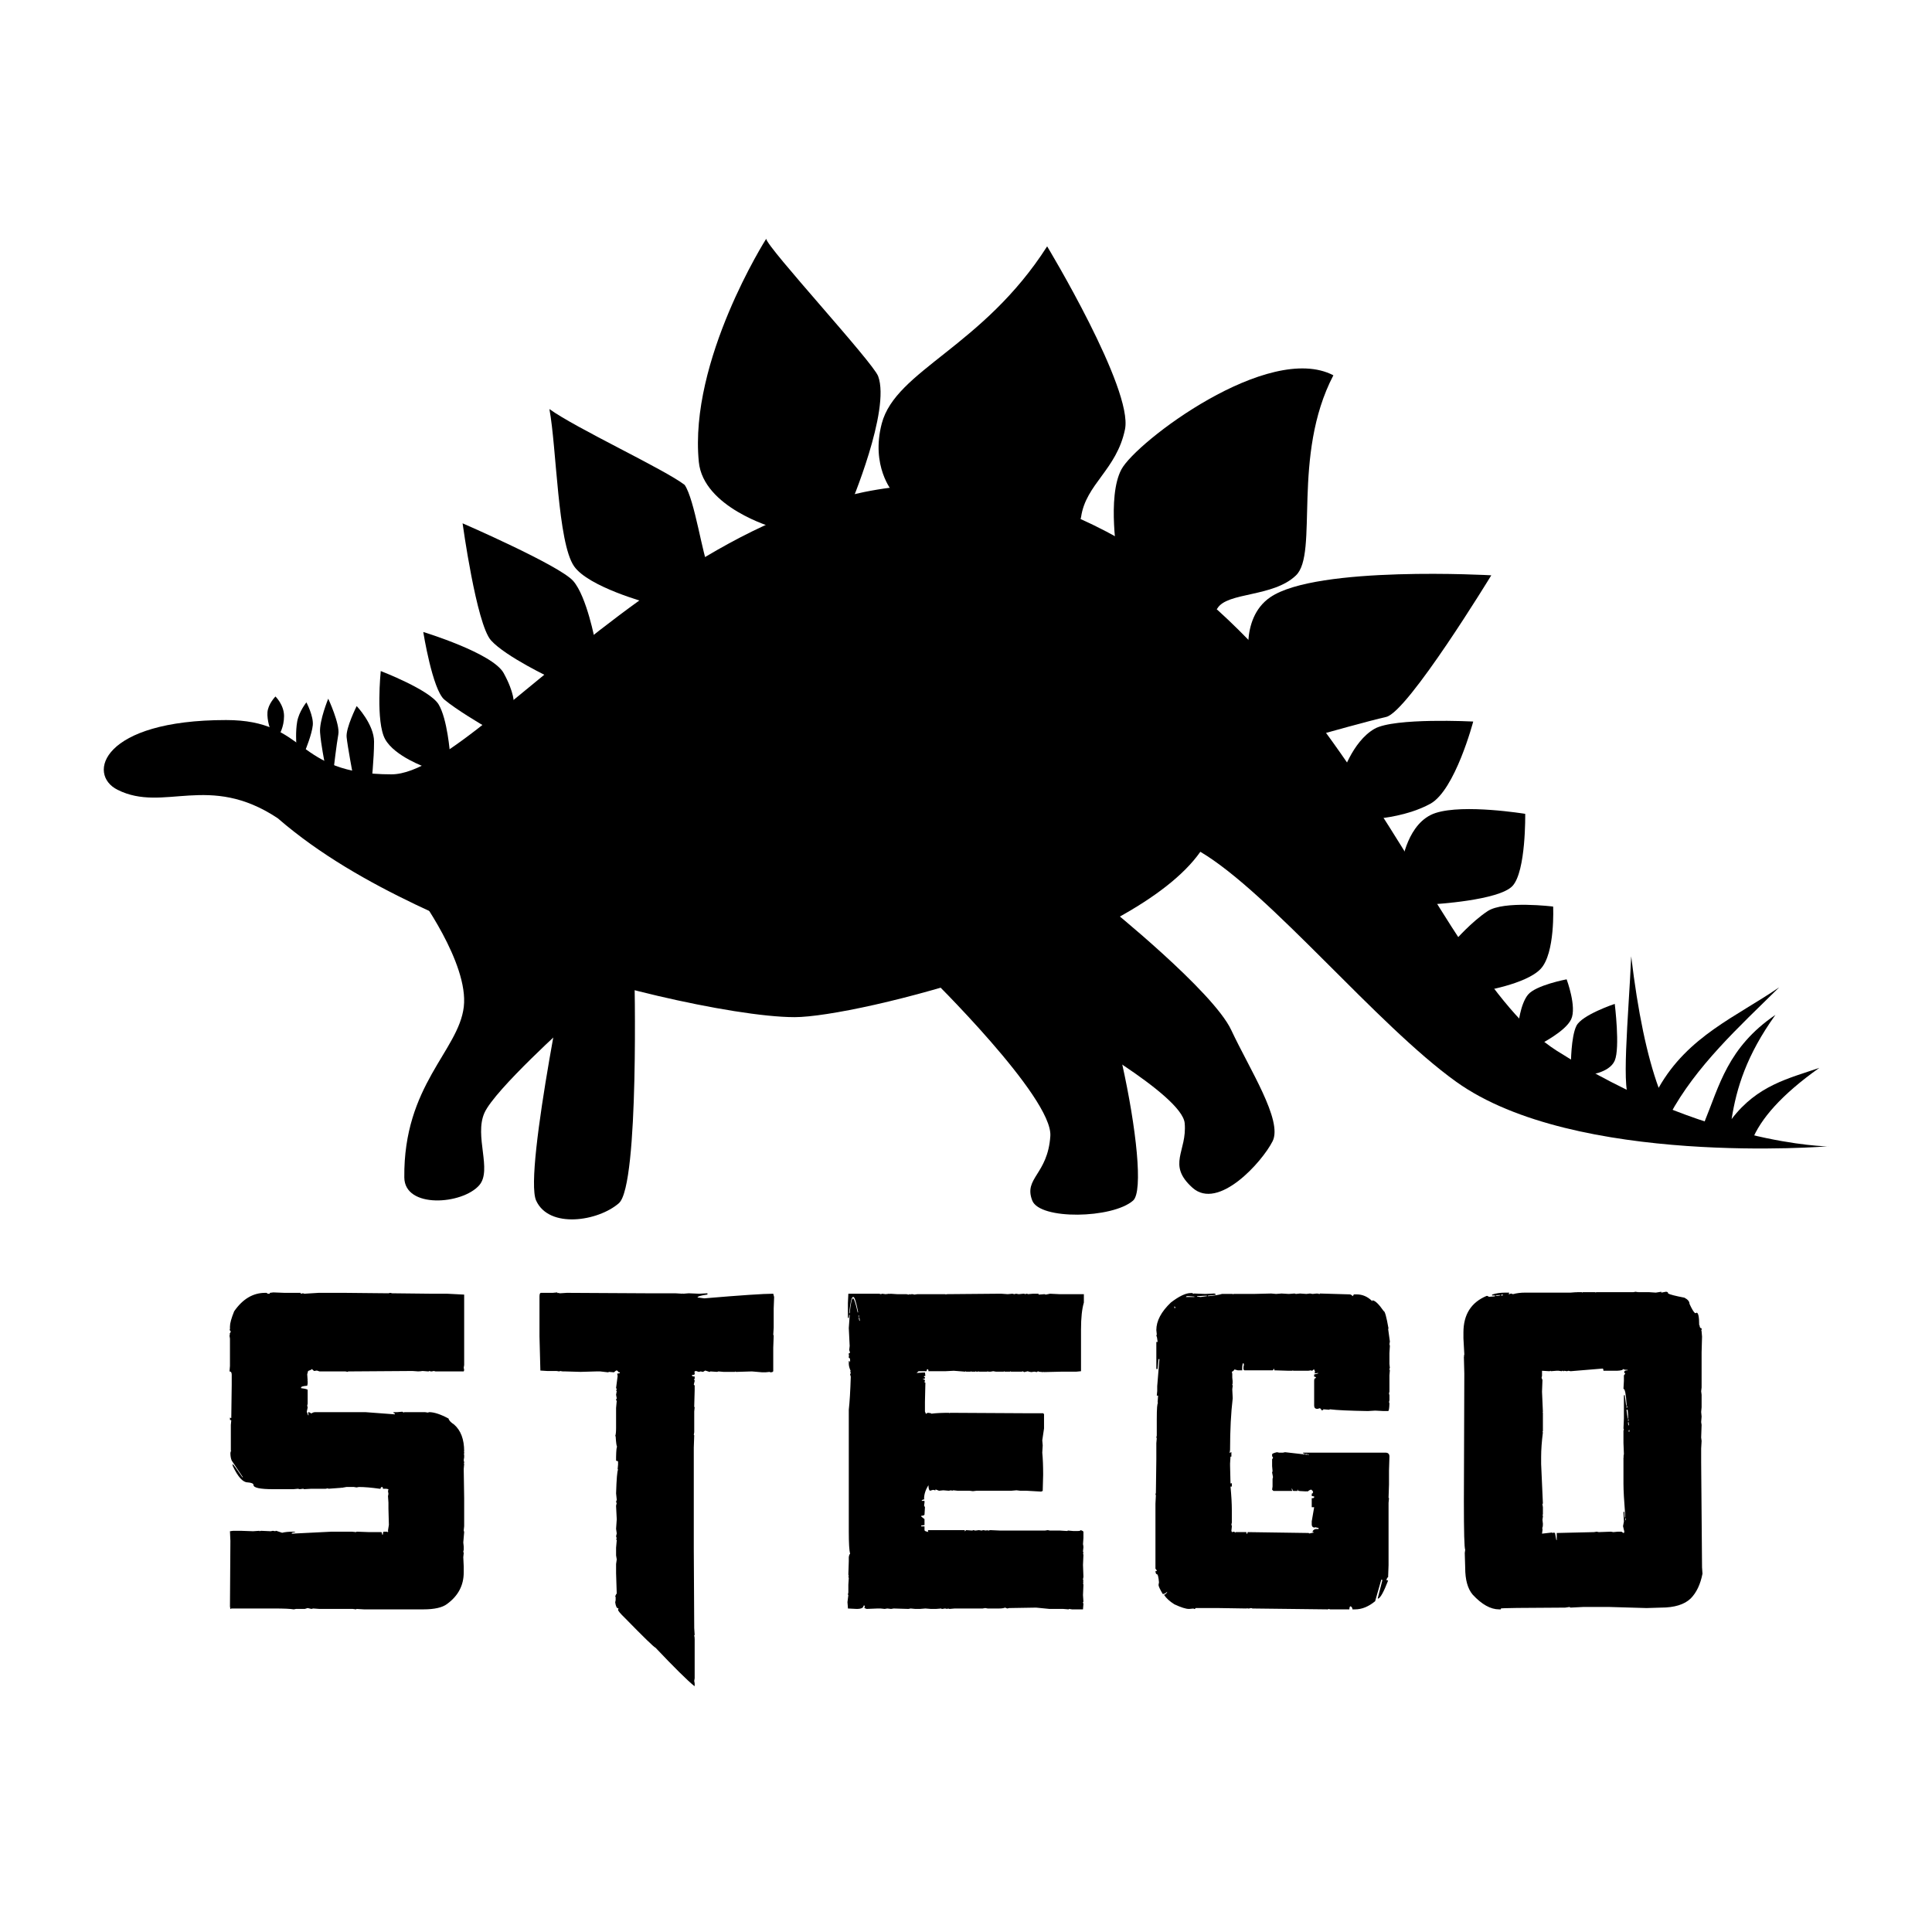 <?xml version="1.0" encoding="UTF-8" standalone="no"?>
<svg width="600px" height="600px" viewBox="0 0 600 600" version="1.1" xmlns="http://www.w3.org/2000/svg" xmlns:xlink="http://www.w3.org/1999/xlink" xmlns:sketch="http://www.bohemiancoding.com/sketch/ns">
    <!-- Generator: Sketch 3.4.3 (16044) - http://www.bohemiancoding.com/sketch -->
    <title>stego-logo</title>
    <desc>Created with Sketch.</desc>
    <defs></defs>
    <g id="Page-1" stroke="none" stroke-width="1" fill="none" fill-rule="evenodd" sketch:type="MSPage">
        <g id="stego-logo" sketch:type="MSArtboardGroup" fill="#000000">
            <g id="Page-1" sketch:type="MSLayerGroup" transform="translate(26.25, 71.706)">
                <path d="M541.518,284.32 C541.518,284.32 503.518,283.978 457.243,254.628 C416.823,228.99 389.829,116.602 296.745,84.49 C203.67,52.386 125.806,168.773 95.313,168.773 C64.811,168.773 69.612,151.912 43.951,151.912 C5.427,151.912 0.619,168.773 10.26,173.574 C24.669,180.794 38.555,168.146 60.003,182.405 C86.164,205.099 121.815,216.906 137.867,224.936 C153.919,232.958 201.25,244.177 220.532,244.177 C239.782,244.177 325.668,222.515 346.528,192.823 C368.19,205.654 401.358,246.598 425.972,264.237 C462.884,290.707 541.518,284.288 541.518,284.288 L541.518,284.32 Z" id="Fill-1" sketch:type="MSShapeGroup"></path>
                <path d="M170.757,229.736 C170.757,229.736 172.368,296.349 165.948,301.959 C159.529,307.569 144.286,309.981 140.255,301.149 C136.256,292.318 151.475,220.095 151.475,220.095 L170.757,229.736 Z" id="Fill-2" sketch:type="MSShapeGroup"></path>
                <path d="M103.335,205.686 C103.335,205.686 119.395,227.348 117.784,240.988 C116.173,254.628 99.026,265.292 99.312,293.96 C99.399,303.72 117.316,302.419 122.585,296.38 C126.679,291.667 120.974,281.13 124.195,273.909 C127.425,266.681 150.666,245.82 150.666,245.82 L156.276,214.517 L103.335,205.686 Z" id="Fill-3" sketch:type="MSShapeGroup"></path>
                <path d="M262.221,231.347 C262.221,231.347 300.745,269.069 299.943,281.098 C299.134,293.119 291.572,294.111 294.333,301.149 C296.69,307.196 319.217,306.759 325.636,301.149 C332.055,295.539 316.805,221.706 305.585,216.064 C294.365,210.455 262.253,231.315 262.253,231.315 L262.221,231.347 Z" id="Fill-4" sketch:type="MSShapeGroup"></path>
                <path d="M317.606,209.685 C317.606,209.685 350.528,236.155 356.137,248.208 C361.747,260.237 372.189,276.29 368.968,282.709 C365.746,289.128 352.107,304.371 344.077,297.15 C336.054,289.929 342.466,285.93 341.664,277.099 C340.855,268.267 304.744,248.208 304.744,248.208 L296.722,216.096 L317.606,209.685 Z" id="Fill-5" sketch:type="MSShapeGroup"></path>
                <path d="M517.777,282.614 C520.475,275.766 527.013,268.267 538.757,259.928 C529.275,263.213 519.547,265.292 511.517,275.829 C513.032,266.252 516.103,256.056 525.125,243.471 C510.303,253.572 507.732,265.411 502.995,276.94 L517.777,282.614 Z" id="Fill-6" sketch:type="MSShapeGroup"></path>
                <path d="M492.235,274.647 C500.479,259.341 513.683,247.343 526.299,234.91 C513.032,244.027 497.94,250.041 488.855,266.125 C485.26,256.238 482.412,242.694 480.333,225.277 C479.563,243.313 476.921,269.601 480.333,269.537 L492.235,274.647 Z" id="Fill-7" sketch:type="MSShapeGroup"></path>
                <path d="M466.693,262.189 C466.693,262.189 473.517,261.634 475.223,257.667 C476.921,253.699 475.223,240.059 475.223,240.059 C475.223,240.059 464.995,243.471 463.321,246.875 C461.615,250.287 461.615,258.777 461.615,258.777 L466.693,262.189 Z" id="Fill-8" sketch:type="MSShapeGroup"></path>
                <path d="M445.245,246.661 C445.245,246.661 445.84,240.242 448.252,237.235 C450.673,234.235 460.282,232.434 460.282,232.434 C460.282,232.434 463.503,241.051 461.678,244.86 C459.877,248.676 451.847,252.676 451.847,252.676 L445.245,246.661 Z" id="Fill-9" sketch:type="MSShapeGroup"></path>
                <path d="M425.686,220.349 C425.686,220.349 430.677,214.612 435.731,211.264 C440.786,207.915 456.092,209.836 456.092,209.836 C456.092,209.836 456.774,224.317 452.22,229.181 C447.697,234.013 433.716,236.187 433.716,236.187 L425.686,220.349 Z" id="Fill-10" sketch:type="MSShapeGroup"></path>
                <path d="M409.11,196.354 C409.11,196.354 410.808,183.587 419.616,180.763 C428.415,177.914 447.419,181.04 447.419,181.04 C447.419,181.04 447.697,198.925 443.452,203.456 C439.207,207.979 418.775,209.122 418.775,209.122 L409.11,196.354 Z" id="Fill-11" sketch:type="MSShapeGroup"></path>
                <path d="M390.384,169.392 C390.384,169.392 393.582,158.664 400.612,154.633 C406.785,151.102 431.272,152.372 431.272,152.372 C431.272,152.372 425.662,173.701 417.942,177.914 C411.062,181.691 402.35,182.437 402.35,182.437 L390.384,169.392 Z" id="Fill-12" sketch:type="MSShapeGroup"></path>
                <path d="M361.993,135.637 C361.993,135.637 358.399,120.537 368.222,113.785 C382.695,103.866 436.882,106.961 436.882,106.961 C436.882,106.961 410.999,149.428 404.238,150.944 C399.128,152.094 384.965,156.062 384.965,156.062 L361.993,135.637 Z" id="Fill-13" sketch:type="MSShapeGroup"></path>
                <path d="M320.867,101.883 C320.867,101.883 317.455,82.601 322.01,74.079 C326.533,65.557 367.698,34.342 387.845,44.847 C374.792,69.834 383.322,100.177 376.22,106.993 C369.127,113.817 354.923,112.111 351.829,117.221 C348.695,122.339 320.891,101.915 320.891,101.915 L320.867,101.883 Z" id="Fill-14" sketch:type="MSShapeGroup"></path>
                <path d="M250.874,80.927 C250.874,80.927 244.122,73.024 247.589,59.82 C251.961,43.237 278.956,36.08 298.951,4.801 C298.951,4.801 325.7,49.101 323.129,61.622 C320.55,74.174 310.973,78.602 309.489,88.862 C307.997,99.121 250.843,80.895 250.843,80.895 L250.874,80.927 Z" id="Fill-15" sketch:type="MSShapeGroup"></path>
                <path d="M213.803,92.083 C213.803,92.083 192.173,85.886 190.776,71.754 C187.674,40.198 211.7,2.452 211.7,2.452 C212.01,5.237 244.86,40.793 246.471,45.133 C250.382,55.671 237.734,85.426 237.734,85.426 L213.803,92.083 Z" id="Fill-16" sketch:type="MSShapeGroup"></path>
                <path d="M174.724,115.491 C174.724,115.491 156.466,110.563 152.031,104.144 C146.921,96.765 146.635,67.541 144.374,55.329 C152.586,61.28 180.112,74.048 186.372,78.88 C189.507,83.411 192.046,101.573 193.752,104.144 C195.458,106.683 174.748,115.491 174.748,115.491 L174.724,115.491 Z" id="Fill-17" sketch:type="MSShapeGroup"></path>
                <path d="M145.215,139.041 C145.215,139.041 130.742,132.225 126.211,127.139 C121.688,122.029 117.411,90.814 117.411,90.814 C117.411,90.814 147.476,103.866 151.753,108.699 C155.998,113.539 158.569,127.425 158.569,127.425 L145.215,139.041 Z" id="Fill-18" sketch:type="MSShapeGroup"></path>
                <path d="M123.672,153.522 L133.312,146.698 C133.312,146.698 133.59,143.572 130.178,137.343 C126.774,131.107 105.2,124.568 105.2,124.568 C105.2,124.568 108.048,142.453 111.738,145.556 C115.427,148.682 123.64,153.491 123.64,153.491 L123.672,153.522 Z" id="Fill-19" sketch:type="MSShapeGroup"></path>
                <path d="M106.001,166.599 C106.001,166.599 96.336,163.219 93.361,157.863 C90.385,152.499 91.996,136.693 91.996,136.693 C91.996,136.693 107.183,142.517 109.937,147.008 C112.698,151.507 113.507,162.386 113.507,162.386 L106.001,166.599 Z" id="Fill-20" sketch:type="MSShapeGroup"></path>
                <path d="M83.379,169.106 C83.379,169.106 81.673,160.029 81.395,157.204 C81.117,154.356 84.521,147.571 84.521,147.571 C84.521,147.571 89.917,153.237 89.917,158.632 C89.917,164.028 89.084,171.685 89.084,171.685 L83.379,169.106 Z" id="Fill-21" sketch:type="MSShapeGroup"></path>
                <path d="M74.571,165.139 C74.571,165.139 73.429,159.474 73.151,155.784 C72.873,152.094 75.69,145.278 75.69,145.278 C75.69,145.278 79.38,153.213 78.824,156.339 C78.261,159.474 77.396,166.845 77.396,166.845 L74.571,165.139 Z" id="Fill-22" sketch:type="MSShapeGroup"></path>
                <path d="M65.772,159.188 C65.772,159.188 65.494,155.506 66.049,152.372 C66.613,149.246 68.906,146.421 68.906,146.421 C68.906,146.421 71.167,150.666 70.889,153.522 C70.604,156.371 68.62,161.172 68.62,161.172 L65.772,159.188 Z" id="Fill-23" sketch:type="MSShapeGroup"></path>
                <path d="M57.773,155.101 C57.773,155.101 56.631,152.062 56.813,149.492 C57.004,146.921 59.297,144.596 59.297,144.596 C59.297,144.596 61.963,147.167 61.963,150.666 C61.963,154.173 60.439,156.498 60.439,156.498 L57.773,155.101 Z" id="Fill-24" sketch:type="MSShapeGroup"></path>
            </g>
            <path d="M84.882,401.368 L88.369,401.505 L93.359,401.505 L93.359,401.778 L94.111,401.641 L94.521,401.778 L98.964,401.505 L107.031,401.505 L120.634,401.641 L121.181,401.505 L121.796,401.641 L134.101,401.778 L138.886,401.778 L144.15,402.052 L144.15,423.927 L144.013,424.747 L144.15,425.499 L144.013,425.909 L135.263,425.909 L134.716,425.772 L134.101,425.909 L133.828,425.909 L133.281,425.772 L133.144,425.909 L133.007,425.909 L131.23,425.772 L130.136,425.909 L130.136,425.772 L130,425.909 L128.085,425.772 L108.125,425.909 L107.988,426.046 L107.304,425.909 L99.238,425.909 L98.418,425.636 L97.529,425.772 L96.845,425.157 C96.845,425.294 96.458,425.499 95.683,425.772 L95.41,426.798 L95.546,428.78 L95.41,428.78 L95.546,428.917 L95.546,429.669 L95.41,430.352 C94.134,430.443 93.496,430.626 93.496,430.899 L93.496,431.104 C94.863,431.287 95.546,431.469 95.546,431.651 L95.546,435.958 L95.41,436.505 L95.546,437.12 L95.273,438.419 L95.683,439.512 L95.82,439.512 L95.82,439.376 L95.683,438.692 L95.82,438.555 L95.957,438.555 L96.709,438.966 C97.073,438.692 97.483,438.555 97.939,438.555 L113.457,438.555 L122.617,439.239 L122.617,439.102 C122.617,438.92 122.48,438.829 122.207,438.829 L122.207,438.555 L123.369,438.555 L124.941,438.419 L125.351,438.692 L125.488,438.555 L131.982,438.555 L132.871,438.692 L133.281,438.555 C134.83,438.555 136.835,439.216 139.296,440.538 C139.433,441.13 140.003,441.746 141.005,442.384 C143.102,444.207 144.15,446.986 144.15,450.723 L144.013,450.723 L144.15,450.86 L144.15,451.475 L144.013,451.612 L144.15,451.749 L144.15,452.569 L144.013,453.458 L144.15,454.141 L144.15,454.346 L144.013,454.483 L144.15,454.62 L144.013,456.192 L144.15,465.216 L144.15,473.966 L144.013,475.264 L144.15,475.811 L143.877,479.024 L144.013,480.323 L144.013,481.28 L143.877,481.895 L144.013,482.305 L143.877,483.604 L144.013,486.475 L144.013,488.321 C144.013,492.332 142.304,495.59 138.886,498.096 C137.428,499.236 134.944,499.805 131.435,499.805 L113.046,499.805 L110.722,499.669 L110.585,499.805 L109.56,499.669 L99.238,499.669 L97.255,499.532 L96.709,499.669 L95.546,499.395 L94.658,499.669 L91.923,499.669 L91.24,499.805 C90.146,499.623 88.141,499.532 85.224,499.532 L71.826,499.532 L71.689,499.669 L71.552,499.669 L71.416,498.917 L71.552,478.546 L71.416,475.538 L72.441,475.401 L74.697,475.401 L78.593,475.538 L80.576,475.401 L80.576,475.538 L81.054,475.401 L84.062,475.538 L84.746,475.401 L85.498,475.538 L85.634,475.401 L85.771,475.401 L87.617,476.016 C88.483,475.789 89.645,475.675 91.103,475.675 L91.65,475.675 L91.65,475.811 L90.625,476.016 L90.625,476.29 L102.998,475.675 L109.287,475.675 L110.585,475.811 L110.722,475.675 L110.859,475.675 L114.619,475.811 L118.378,475.811 C118.561,475.811 118.652,476.062 118.652,476.563 L118.925,476.563 C118.925,475.971 119.016,475.675 119.199,475.675 L120.224,475.675 L120.361,475.811 L120.498,475.811 L120.498,475.538 L120.634,475.538 L120.498,475.401 L120.498,475.264 L120.771,473.555 L120.634,468.497 L120.634,466.651 L120.498,464.669 L120.634,463.917 L120.498,463.096 L120.634,462.481 L119.951,462.345 L118.925,462.345 C118.925,461.98 118.834,461.798 118.652,461.798 C118.378,461.798 118.219,461.98 118.173,462.345 L117.9,462.345 C115.348,461.98 113.206,461.798 111.474,461.798 L110.722,461.934 L109.902,461.798 L107.578,461.798 L106.005,462.071 L106.005,461.934 L105.869,462.071 L105.732,462.071 L101.972,462.345 L101.835,462.208 L101.152,462.345 L96.709,462.345 L94.384,462.481 L94.248,462.345 L94.111,462.345 L93.085,462.481 L92.539,462.345 L91.103,462.481 L84.882,462.481 C80.781,462.481 78.73,462.048 78.73,461.182 C78.73,460.727 78.115,460.453 76.884,460.362 C75.426,460.362 73.899,458.676 72.304,455.303 L72.168,454.757 L72.304,454.757 C72.532,454.848 73.489,456.147 75.175,458.653 L75.312,458.79 L75.449,458.79 L71.962,453.595 C71.689,452.956 71.552,452.182 71.552,451.27 C71.598,450.815 71.689,450.587 71.826,450.587 L71.689,450.45 L71.689,442.52 L71.826,441.085 L71.416,440.948 L71.416,440.264 L71.552,440.264 L71.689,440.401 L71.826,440.401 L71.962,430.079 L71.962,426.934 C71.962,426.251 71.735,425.909 71.279,425.909 L71.416,424.2 L71.416,415.723 L71.279,414.835 L71.416,414.288 L71.279,414.288 L71.689,413.536 L71.279,412.989 L71.416,412.852 L71.416,411.964 C71.416,410.961 71.849,409.389 72.714,407.247 C75.358,403.419 78.571,401.505 82.353,401.505 L82.763,401.505 L83.173,401.778 L83.789,401.778 L83.789,401.505 L84.882,401.368 Z M173.078,401.368 L173.078,401.641 L173.215,401.505 L173.899,401.641 L176.018,401.505 L200.559,401.641 L209.651,401.641 L212.043,401.778 L212.043,401.641 L212.18,401.778 L213.889,401.641 L217.17,401.778 L219.699,401.641 L219.699,402.052 L219.563,402.052 C217.603,402.325 216.623,402.621 216.623,402.94 L218.742,403.214 C230.045,402.257 237.177,401.778 240.139,401.778 L240.412,402.803 L240.276,406.358 L240.276,412.305 L240.139,414.561 L240.276,414.698 L240.276,414.835 L240.139,418.526 L240.139,425.772 C240.139,426 239.911,426.137 239.455,426.182 L239.114,426.182 L239.114,426.046 L237.746,426.182 L236.721,426.182 L233.508,425.909 L228.928,426.046 L228.518,426.046 L228.381,425.909 L228.244,426.046 L224.69,426.046 L223.117,425.909 L222.707,426.046 L220.588,425.909 L220.451,426.046 L220.315,426.046 L219.016,425.636 L218.332,426.046 L217.58,425.909 L217.033,426.046 L216.145,425.772 L216.008,425.772 L215.598,426.046 L215.735,426.182 L215.735,426.729 C215.735,426.912 215.461,427.003 214.914,427.003 L214.914,427.208 C214.914,427.39 215.188,427.481 215.735,427.481 L215.735,428.165 L215.461,428.575 L215.735,428.575 L215.735,428.848 L215.461,430.011 L215.735,430.284 L215.735,431.72 L215.598,436.641 L215.598,436.983 L215.735,436.983 L215.598,438.35 L215.598,444.776 L215.461,445.596 L215.598,445.733 L215.461,449.561 L215.461,480.938 L215.598,505.616 L215.735,507.735 L215.598,507.872 L215.598,508.009 L215.735,508.555 L215.598,508.555 L215.735,508.692 L215.735,521.202 L215.598,522.022 L215.735,522.774 L215.735,523.595 L215.598,523.595 C213.41,521.817 209.4,517.852 203.567,511.7 C203.157,511.609 199.989,508.533 194.065,502.471 C192.652,501.104 191.946,500.261 191.946,499.942 L192.082,499.464 L191.946,499.464 C191.535,499.464 191.239,498.848 191.057,497.618 L191.194,496.934 L191.194,495.977 L191.057,495.772 C191.239,495.225 191.399,494.952 191.535,494.952 L191.33,488.595 L191.33,485.723 L191.535,484.288 L191.33,483.057 L191.33,480.665 L191.535,478.341 L191.33,477.93 L191.535,477.794 L191.33,477.11 L191.535,476.221 L191.33,474.786 L191.535,471.846 L191.33,467.745 L191.33,467.608 L191.535,466.72 L191.33,466.583 L191.33,466.446 L191.535,465.762 L191.33,463.78 C191.467,459.314 191.672,456.853 191.946,456.397 L191.809,456.261 L191.946,454.825 L191.946,454.005 C191.946,453.777 191.741,453.663 191.33,453.663 L191.33,452.432 C191.376,450.336 191.49,449.288 191.672,449.288 C191.49,449.288 191.33,448.194 191.194,446.007 L191.057,446.007 C191.239,445.551 191.33,444.708 191.33,443.477 L191.33,437.257 L191.535,435.001 L191.33,434.864 L191.33,434.659 L191.535,434.249 L191.33,433.155 L191.535,431.993 L191.33,431.856 L191.33,431.72 L191.535,431.583 L191.535,431.446 L191.33,431.036 L191.809,427.345 L191.672,426.593 L192.492,426.456 L192.492,426.182 C192.128,426.182 191.946,426.091 191.946,425.909 L191.672,425.636 L191.33,425.636 L190.647,426.182 L189.074,426.046 L188.938,426.182 L188.801,426.182 L186.408,425.909 L185.11,425.909 L180.324,426.046 L175.608,425.909 L174.787,425.909 L173.899,425.772 L173.762,425.909 L172.805,425.772 L169.934,425.772 L167.815,425.636 L167.815,425.499 L167.541,414.971 L167.541,402.667 C167.541,401.938 167.678,401.55 167.951,401.505 L171.643,401.505 L173.078,401.368 Z M263.462,401.778 L273.032,401.778 L273.579,401.915 L273.989,401.778 L275.015,401.915 L276.245,401.778 L276.245,401.915 L276.45,401.778 L278.569,401.915 L281.509,401.915 L282.124,402.052 L282.671,401.915 L282.808,402.052 L282.944,401.915 L283.423,401.915 L283.97,402.052 L284.927,401.915 L293.608,401.915 L293.745,402.052 L293.95,401.915 L294.087,401.915 L309.878,401.778 L310.972,401.778 L312.954,401.915 L314.39,401.778 L315.005,401.915 L315.552,401.778 L316.372,401.915 L317.808,401.778 L317.944,401.778 L318.56,401.915 L318.696,401.778 L319.106,401.778 L319.106,401.915 L320.815,401.778 L322.524,401.778 L322.524,402.052 L324.37,401.915 L324.78,402.052 L326.079,401.778 L328.95,401.915 L336.606,401.915 L336.606,404.512 C336.014,406.518 335.718,409.298 335.718,412.852 L335.718,425.841 L334.351,425.977 L330.044,425.977 L324.097,426.114 L324.097,425.977 L323.96,426.114 L323.823,426.114 C322.866,426.068 322.388,425.977 322.388,425.841 L321.978,426.114 L321.226,425.977 L320.269,426.114 C319.585,426.023 319.243,425.932 319.243,425.841 L318.081,426.114 L317.534,425.841 L317.397,425.977 L313.979,425.977 L313.843,425.841 L313.706,425.977 L311.997,425.977 L311.86,425.841 L311.724,425.977 L309.263,425.977 L308.442,425.841 L307.69,425.977 L306.87,425.977 L306.733,425.841 L306.597,425.977 L303.999,425.977 L303.862,425.841 L303.726,425.977 L303.179,425.977 L303.042,425.841 L302.905,425.977 L301.743,425.977 L301.606,425.841 L301.47,425.977 L300.034,425.977 L299.897,425.841 L299.761,425.977 L299.624,425.977 L296.206,425.704 L293.608,425.841 L288.345,425.841 C288.345,425.43 288.254,425.225 288.071,425.225 C287.889,425.225 287.798,425.385 287.798,425.704 L287.661,425.841 L285.269,425.841 L284.653,426.387 L286.772,426.251 L287.251,426.251 L287.388,427.276 L286.978,427.413 L286.978,427.686 L287.251,427.686 L287.251,427.96 C287.251,428.142 287.046,428.233 286.636,428.233 L286.636,428.37 C287.046,428.37 287.251,428.507 287.251,428.78 L287.114,429.259 L287.251,429.395 L287.388,429.395 L287.251,435.343 L287.251,438.35 L287.524,439.034 L287.661,439.034 L288.071,438.761 L288.208,438.761 C288.892,438.806 289.233,438.897 289.233,439.034 C290.601,438.852 292.446,438.761 294.771,438.761 L294.907,438.897 L295.044,438.761 L319.243,438.897 L323.96,438.897 L324.233,439.171 L324.233,443.614 L323.687,447.305 L323.823,448.878 L323.687,451.134 C323.869,452.957 323.96,455.235 323.96,457.97 L323.823,463.096 L323.481,463.096 L323.481,463.233 L318.696,462.96 L316.851,462.96 L315.688,462.823 L314.116,462.96 L303.315,462.96 L302.153,463.096 L301.06,462.96 L297.368,462.96 L296.069,462.823 L295.659,462.96 L295.454,462.823 L294.634,462.96 L292.925,462.823 L291.626,462.96 L290.532,462.55 L290.532,462.823 L290.396,462.823 L289.78,462.686 L288.823,462.96 C288.504,462.777 288.345,462.208 288.345,461.251 C287.433,462.664 286.978,464.076 286.978,465.489 L287.114,465.626 C286.522,465.717 286.226,465.876 286.226,466.104 L287.114,466.104 L287.114,466.651 L286.978,467.54 L287.251,468.087 L287.114,470.343 C287.114,470.57 286.772,470.707 286.089,470.753 L286.089,470.958 L287.114,471.778 L287.114,473.624 L286.089,473.761 L286.089,474.034 L287.114,474.034 L287.114,475.196 C287.114,475.424 287.479,475.606 288.208,475.743 L288.345,475.743 L288.208,475.606 L288.208,475.196 L299.624,475.196 L299.624,475.606 L300.034,475.196 L302.017,475.333 L302.153,475.196 L302.29,475.196 L302.905,475.333 L303.999,475.196 L304.888,475.333 L305.298,475.196 L306.323,475.333 L306.46,475.196 L306.597,475.196 L306.733,475.333 L306.87,475.333 L307.554,475.196 L310.698,475.333 L324.507,475.333 L325.396,475.196 L326.079,475.333 L329.224,475.333 L331.479,475.47 L331.616,475.333 L331.753,475.333 L333.325,475.47 L334.624,475.47 C335.262,475.47 335.581,475.378 335.581,475.196 C336.174,475.378 336.47,475.561 336.47,475.743 L336.47,477.589 L336.333,479.571 L336.47,480.186 L336.333,480.186 L336.47,480.323 L336.47,480.46 L336.333,481.759 L336.47,482.305 L336.333,482.442 L336.47,482.852 L336.333,485.997 L336.47,489.688 L336.333,490.44 L336.47,491.124 L336.333,491.124 L336.47,491.534 L336.333,491.671 L336.47,492.149 L336.333,495.362 L336.47,497.413 L336.333,497.55 L336.333,497.686 L336.47,498.096 L336.333,499.805 L332.915,499.805 L332.026,499.669 L331.89,499.805 L330.181,499.669 L325.942,499.669 L321.772,499.259 L313.433,499.395 L312.817,499.532 L312.134,499.259 C311.724,499.441 311.108,499.532 310.288,499.532 L306.733,499.532 L305.981,499.395 L305.161,499.532 L296.479,499.532 L294.907,499.669 L294.36,499.532 L294.224,499.669 L293.472,499.532 L292.651,499.669 L292.378,499.669 L292.378,499.532 L290.669,499.669 L289.097,499.669 L287.388,499.532 L285.679,499.669 L284.243,499.669 L282.808,499.532 L282.124,499.669 L277.544,499.532 L276.724,499.669 L275.562,499.532 L274.741,499.669 L273.442,499.532 L272.554,499.532 L269.136,499.669 L268.452,499.395 L268.589,498.643 L268.179,498.643 C268.179,499.327 267.472,499.669 266.06,499.669 L263.325,499.532 L263.325,499.259 L263.188,497.55 L263.462,495.362 L263.325,495.225 L263.462,494.542 L263.462,492.149 L263.599,490.098 L263.462,489.552 L263.599,489.415 L263.462,489.005 L263.599,484.835 L263.599,483.604 C263.69,482.966 263.826,482.624 264.009,482.579 C263.735,481.531 263.599,479.207 263.599,475.606 L263.599,437.803 C263.872,435.434 264.077,432.016 264.214,427.55 L264.009,426.798 L264.214,426.387 L264.009,425.841 L264.214,425.841 C263.804,424.929 263.599,424.154 263.599,423.516 L263.599,422.696 L263.872,422.696 L263.872,422.97 L264.009,422.97 L264.009,422.423 C264.009,421.921 263.872,421.671 263.599,421.671 L263.599,421.124 L263.735,420.987 L263.599,420.85 L263.599,420.303 L264.009,420.098 L263.735,419.278 L263.872,417.979 L263.599,412.442 L263.872,408.614 L263.872,408.341 L263.735,408.341 L263.599,409.298 L263.325,409.298 L263.325,404.649 L263.462,401.778 Z M263.735,407.589 L263.735,407.862 L263.872,407.862 C264.191,404.763 264.533,403.214 264.897,403.214 C265.216,403.214 265.695,404.626 266.333,407.452 L266.333,407.589 L266.47,407.589 L266.47,407.315 C265.877,404.307 265.399,402.803 265.034,402.803 L264.897,402.803 C264.487,402.803 264.1,404.399 263.735,407.589 L263.735,407.589 Z M266.606,408.477 L266.606,409.024 L266.743,409.024 L266.743,408.477 L266.606,408.477 Z M266.743,409.161 L266.743,409.571 L266.88,410.186 L267.017,410.186 L267.017,410.05 L266.88,409.161 L266.743,409.161 Z M369.773,401.573 L370.32,401.573 L370.593,401.846 L370.73,401.71 L370.935,401.71 L374.285,401.846 L377.088,401.71 L377.498,401.846 L377.498,402.12 L375.105,402.393 L375.105,402.53 L375.379,402.53 C377.247,402.348 378.614,402.12 379.48,401.846 L382.83,401.846 L382.967,401.983 L383.103,401.846 L389.256,401.846 L394.793,401.71 L396.297,401.846 L398.006,401.71 L400.261,401.846 L402.039,401.71 L402.449,401.846 L403.748,401.71 L405.73,401.846 L406.824,401.71 L407.644,401.846 L408.943,401.71 L408.943,401.846 L409.08,401.71 L409.217,401.71 L409.627,401.846 L409.9,401.846 L409.9,401.71 L419.197,401.983 C419.425,401.983 419.744,402.165 420.154,402.53 C420.291,402.165 420.427,401.983 420.564,401.983 L421.316,401.983 C423.139,401.983 424.757,402.69 426.17,404.102 L426.17,403.829 C426.99,403.829 428.175,404.945 429.724,407.178 C430.089,407.178 430.59,409.001 431.228,412.647 L431.092,412.647 L431.638,416.612 L431.502,417.432 L431.638,417.979 L431.502,420.235 L431.502,423.585 L431.638,424.884 L431.502,425.02 L431.502,425.43 L431.638,425.43 L431.502,427.139 L431.502,432.198 L431.365,432.745 L431.502,433.292 L431.502,434.864 L431.365,435.411 L431.502,435.821 C431.456,437.416 431.319,438.214 431.092,438.214 L429.724,438.214 L427.058,438.077 L424.802,438.214 C419.06,438.123 415.118,437.94 412.976,437.667 L412.84,437.803 L412.703,437.803 L410.926,437.667 L410.926,437.94 L410.31,437.94 L410.31,437.667 L409.9,437.325 L409.217,437.53 L409.08,437.53 C408.442,437.53 408.123,437.188 408.123,436.505 L408.123,428.78 C408.123,428.233 408.305,427.96 408.67,427.96 L408.67,427.823 C408.67,427.641 408.487,427.55 408.123,427.55 L408.123,426.866 L409.353,426.524 L409.353,426.387 L409.217,426.387 L408.396,426.524 L408.26,426.524 L408.396,425.977 L408.123,425.294 L407.986,425.294 L407.508,425.704 L407.234,425.704 L407.234,425.567 L406.277,425.704 L401.629,425.704 L401.492,425.567 L401.355,425.704 L400.261,425.704 L395.75,425.567 L395.75,425.157 L395.476,425.157 C395.476,425.43 395.385,425.567 395.203,425.567 L386.453,425.567 L386.179,425.294 L386.179,424.473 L386.316,423.858 L386.179,423.311 C385.906,423.311 385.769,423.927 385.769,425.157 L385.769,425.567 L384.402,425.567 L383.377,425.294 C383.103,425.749 382.83,425.977 382.556,425.977 L382.693,426.661 L382.693,427.823 L382.83,429.19 L382.693,429.19 L382.83,429.327 L382.83,429.532 L382.693,429.942 L382.83,430.352 L382.693,431.446 L382.83,434.249 C382.283,438.806 382.01,444.138 382.01,450.245 L381.873,451.27 L382.283,450.997 L382.42,450.997 L382.42,452.364 L382.146,452.364 L382.01,454.483 L382.01,455.167 L382.146,460.772 L382.283,460.636 L382.556,460.636 L382.556,461.661 L382.146,461.661 C382.42,464.486 382.556,466.947 382.556,469.044 L382.556,472.872 L382.42,473.419 L382.556,473.966 L382.556,474.102 L382.42,475.401 L382.556,475.811 L383.24,475.675 L383.65,475.948 L383.787,475.811 L387.068,475.811 C387.068,476.176 387.159,476.358 387.342,476.358 L387.478,475.811 L406.414,476.085 L406.551,476.221 L406.687,476.221 L407.986,475.948 L407.986,475.811 L407.644,475.811 L407.644,475.538 C407.918,475.082 408.305,474.854 408.806,474.854 L409.49,474.854 L409.49,474.512 C408.943,474.467 408.67,474.376 408.67,474.239 L408.533,474.376 L407.986,474.376 C407.576,474.239 407.371,473.92 407.371,473.419 L407.371,472.462 L408.123,468.087 L407.371,468.087 L407.371,465.284 C407.872,465.284 408.123,465.193 408.123,465.011 L408.123,464.737 L407.371,464.6 L407.371,464.053 C407.371,463.826 407.508,463.712 407.781,463.712 L407.781,463.575 L407.644,463.438 L407.781,463.302 L407.781,463.165 L407.234,462.618 C406.961,462.618 406.596,462.8 406.14,463.165 L405.867,463.165 L405.867,463.028 L405.73,463.165 L405.593,463.165 C403.907,463.119 403.064,463.028 403.064,462.891 L403.064,462.618 L402.927,462.618 L402.927,463.028 L401.765,463.028 C401.537,463.028 401.401,462.846 401.355,462.481 L401.218,462.345 L401.082,462.345 L401.355,463.028 L395.476,463.028 L395.066,462.618 L395.203,461.661 L395.203,459.268 L395.34,458.721 L395.066,457.286 L395.203,456.876 L395.066,455.303 L395.066,453.184 L395.34,452.774 L395.34,452.637 L395.066,452.227 L395.066,451.68 C395.066,451.453 395.567,451.225 396.57,450.997 L397.254,451.134 L398.416,451.134 L399.099,450.997 L405.115,451.68 L405.115,451.407 L404.705,451.407 L404.705,451.134 L430.271,451.134 C431.092,451.134 431.502,451.544 431.502,452.364 L431.365,456.739 L431.365,461.046 L431.228,465.147 L431.365,465.284 L431.228,466.72 L431.228,486.065 L431.092,489.825 C430.909,489.825 430.727,490.121 430.545,490.714 L431.092,490.85 C429.77,494.314 428.745,496.182 428.015,496.456 L427.879,496.456 L427.879,496.319 L429.314,490.714 L429.109,490.577 L428.972,490.577 L427.058,497.276 C425.008,498.962 422.934,499.805 420.838,499.805 L420.017,499.805 C420.017,499.395 419.835,499.076 419.47,498.848 C419.197,498.848 419.06,499.167 419.06,499.805 L413.113,499.805 L412.566,499.669 L412.429,499.805 L412.293,499.805 L388.982,499.532 L388.572,499.395 L387.888,499.532 L387.478,499.532 L387.342,499.395 L387.205,499.532 L378.455,499.395 L371.345,499.395 L371.072,499.669 L370.73,499.669 L370.73,499.532 L369.363,499.669 L369.226,499.669 C368.269,499.669 366.765,499.19 364.715,498.233 C363.256,497.322 362.185,496.342 361.502,495.294 C361.912,495.157 362.231,494.884 362.459,494.473 L362.459,494.337 C362.003,494.792 361.593,495.02 361.228,495.02 L361.092,495.02 C360.226,493.562 359.793,492.628 359.793,492.218 L359.929,491.397 C359.793,489.711 359.565,488.868 359.246,488.868 C359.018,488.868 358.881,488.549 358.836,487.911 L359.246,487.911 L359.246,487.706 L358.836,487.159 L358.836,466.993 L358.972,464.327 L358.836,464.19 L358.972,463.575 L359.109,453.184 L359.109,448.194 L359.246,446.622 L359.109,446.485 L359.246,445.802 L359.246,440.743 C359.246,437.371 359.383,435.684 359.656,435.684 L359.519,435.548 L359.519,435.411 L359.656,433.428 L359.246,433.428 L359.383,431.993 L359.383,430.489 L360.066,422.081 L359.793,422.081 L359.519,424.884 L359.519,425.157 L359.109,425.157 L359.109,416.749 L359.519,416.749 C359.383,415.518 359.246,414.903 359.109,414.903 L359.246,414.356 L359.109,413.057 C359.109,410.232 360.613,407.384 363.621,404.512 C366.173,402.553 368.224,401.573 369.773,401.573 L369.773,401.573 Z M371.756,402.53 L371.756,402.667 L372.849,402.803 L374.832,402.53 L374.832,402.393 L374.422,402.393 L371.756,402.53 Z M368.269,402.803 L370.935,402.803 L370.935,402.667 L369.226,402.53 L368.543,402.53 L368.269,402.803 Z M364.715,405.675 L364.715,406.221 L364.988,406.221 L364.988,405.948 L364.715,405.675 Z M405.252,451.544 L405.252,451.68 L405.73,451.817 L405.867,451.68 L406.004,451.68 L406.14,451.817 L406.414,451.817 L406.414,451.68 L405.73,451.544 L405.252,451.544 Z M508.008,401.163 L508.623,401.3 L508.623,401.163 L508.76,401.3 L512.178,401.3 L514.229,401.436 L515.938,401.163 L515.938,401.436 L517.373,401.163 C517.829,401.163 518.057,401.345 518.057,401.71 C518.604,402.029 520.29,402.462 523.116,403.009 C524.164,403.555 524.688,404.193 524.688,404.923 C525.417,406.518 525.987,407.475 526.397,407.794 L526.739,407.794 L526.875,407.657 C527.422,407.657 527.696,408.933 527.696,411.485 L527.832,411.622 C527.832,412.214 528.038,412.511 528.448,412.511 L528.448,413.057 L528.311,413.194 L528.448,413.399 L528.448,413.536 L528.584,415.108 L528.448,419.962 L528.448,430.899 L528.311,432.061 L528.448,433.155 L528.448,437.052 L528.311,438.487 L528.448,439.923 L528.311,441.632 L528.448,442.52 L528.311,446.417 L528.448,447.511 L528.311,449.835 L528.311,454.141 L528.584,486.749 L528.721,488.731 C528.083,492.012 526.875,494.565 525.098,496.387 C523.138,498.302 520.04,499.259 515.801,499.259 L511.358,499.395 L499.6,499.053 L491.807,499.053 L487.637,499.259 L487.5,499.053 L486.065,499.259 C472.803,499.304 466.15,499.395 466.104,499.532 L466.104,499.805 L465.557,499.805 C462.914,499.805 460.179,498.279 457.354,495.225 C455.804,493.402 455.03,490.623 455.03,486.886 L454.893,482.305 L455.03,481.28 C454.756,480.824 454.62,475.789 454.62,466.173 L454.756,426.593 L454.62,421.397 L454.756,421.397 L454.62,421.261 L454.756,420.577 L454.483,415.655 L454.483,413.809 C454.483,408.249 456.875,404.467 461.661,402.462 L461.934,402.462 L462.413,402.735 L464.258,402.598 L464.258,402.325 L463.37,402.325 L463.37,402.052 C464.554,401.641 465.944,401.436 467.54,401.436 L468.702,401.436 L468.702,401.573 L468.565,401.71 L468.565,401.915 L468.702,401.915 L469.248,401.71 L469.864,401.915 C471.003,401.596 472.279,401.436 473.692,401.436 L487.774,401.436 L489.551,401.3 L489.551,401.436 L489.688,401.3 L491.26,401.3 L491.397,401.436 L491.534,401.3 L495.43,401.3 L495.567,401.436 L495.704,401.3 L507.188,401.3 L508.008,401.163 Z M466.104,402.188 L466.104,402.325 L466.719,402.325 L466.719,402.052 L466.514,402.052 L466.104,402.188 Z M464.532,402.325 L464.532,402.462 L464.942,402.462 L465.831,402.325 L465.831,402.188 L465.557,402.188 L464.532,402.325 Z M487.774,425.841 L487.09,425.704 L486.612,425.841 L485.791,425.704 L485.655,425.841 L485.518,425.841 L485.381,425.704 L485.176,425.704 L485.04,425.841 L484.082,425.704 L483.331,425.704 L481.622,425.841 L481.622,425.704 L481.211,425.841 L478.887,425.704 L478.887,427.276 L478.75,427.891 L479.024,428.575 L478.887,432.198 L479.161,438.487 L479.024,438.487 L479.161,438.624 L479.161,444.503 L479.024,444.639 L479.161,444.845 C478.796,447.716 478.614,450.245 478.614,452.432 L478.614,454.688 L479.161,466.925 L479.024,467.061 L479.024,467.198 L479.161,468.087 L479.161,470.343 L479.024,470.548 L479.161,470.684 L479.161,470.958 L479.024,471.983 L479.161,473.214 C479.161,474.08 479.069,474.512 478.887,474.512 L479.024,474.649 L479.024,475.264 L478.887,476.29 L481.895,475.948 L482.305,476.085 L482.51,475.948 L482.92,476.085 L483.331,478.272 L483.467,478.272 L483.467,476.085 L495.088,475.811 L495.84,475.675 L496.524,475.811 L500.284,475.675 L501.036,475.811 L502.471,475.675 L503.565,475.675 L504.18,476.085 L504.317,476.085 L504.454,475.675 L504.043,473.966 L504.317,472.53 L504.18,469.659 L504.18,469.522 L504.454,469.522 L504.59,471.231 L504.727,471.231 L504.727,470.684 C504.362,466.081 504.18,462.777 504.18,460.772 L504.18,452.569 L504.317,452.432 L504.18,452.296 L504.317,451.544 L504.18,448.126 L504.18,444.366 L504.317,443.819 L504.18,443.682 L504.317,440.538 L504.317,433.292 L504.59,433.292 L505,436.505 L505.137,436.505 L505.137,436.026 C504.955,432.882 504.636,431.309 504.18,431.309 L504.317,428.848 L504.317,427.139 L504.727,426.593 L504.727,426.456 L504.454,426.456 L504.454,425.977 C504.454,425.704 504.795,425.567 505.479,425.567 L505.479,425.43 C504.75,425.43 504.271,425.339 504.043,425.157 C504.043,425.476 503.405,425.658 502.129,425.704 L497.959,425.704 C497.959,425.248 497.868,425.02 497.686,425.02 L487.774,425.841 Z M505.137,436.641 L505.137,437.188 L505.342,437.188 L505.342,436.641 L505.137,436.641 Z M505.137,437.803 L505.137,437.94 L505.479,440.538 L505.616,440.538 L505.616,439.239 L505.479,437.803 L505.137,437.803 Z M505.616,440.675 L505.616,441.358 L505.752,441.358 L505.752,440.675 L505.616,440.675 Z M505.616,441.632 L505.616,442.247 L505.752,442.657 L505.889,442.657 L505.889,442.52 L505.752,441.632 L505.616,441.632 Z M505.889,444.093 L505.752,444.503 L505.889,444.639 L506.026,444.639 L506.026,444.093 L505.889,444.093 Z M504.727,471.505 L504.727,472.12 L504.864,472.12 L504.864,471.505 L504.727,471.505 Z" id="STEGO" sketch:type="MSShapeGroup"></path>
        </g>
    </g>
</svg>